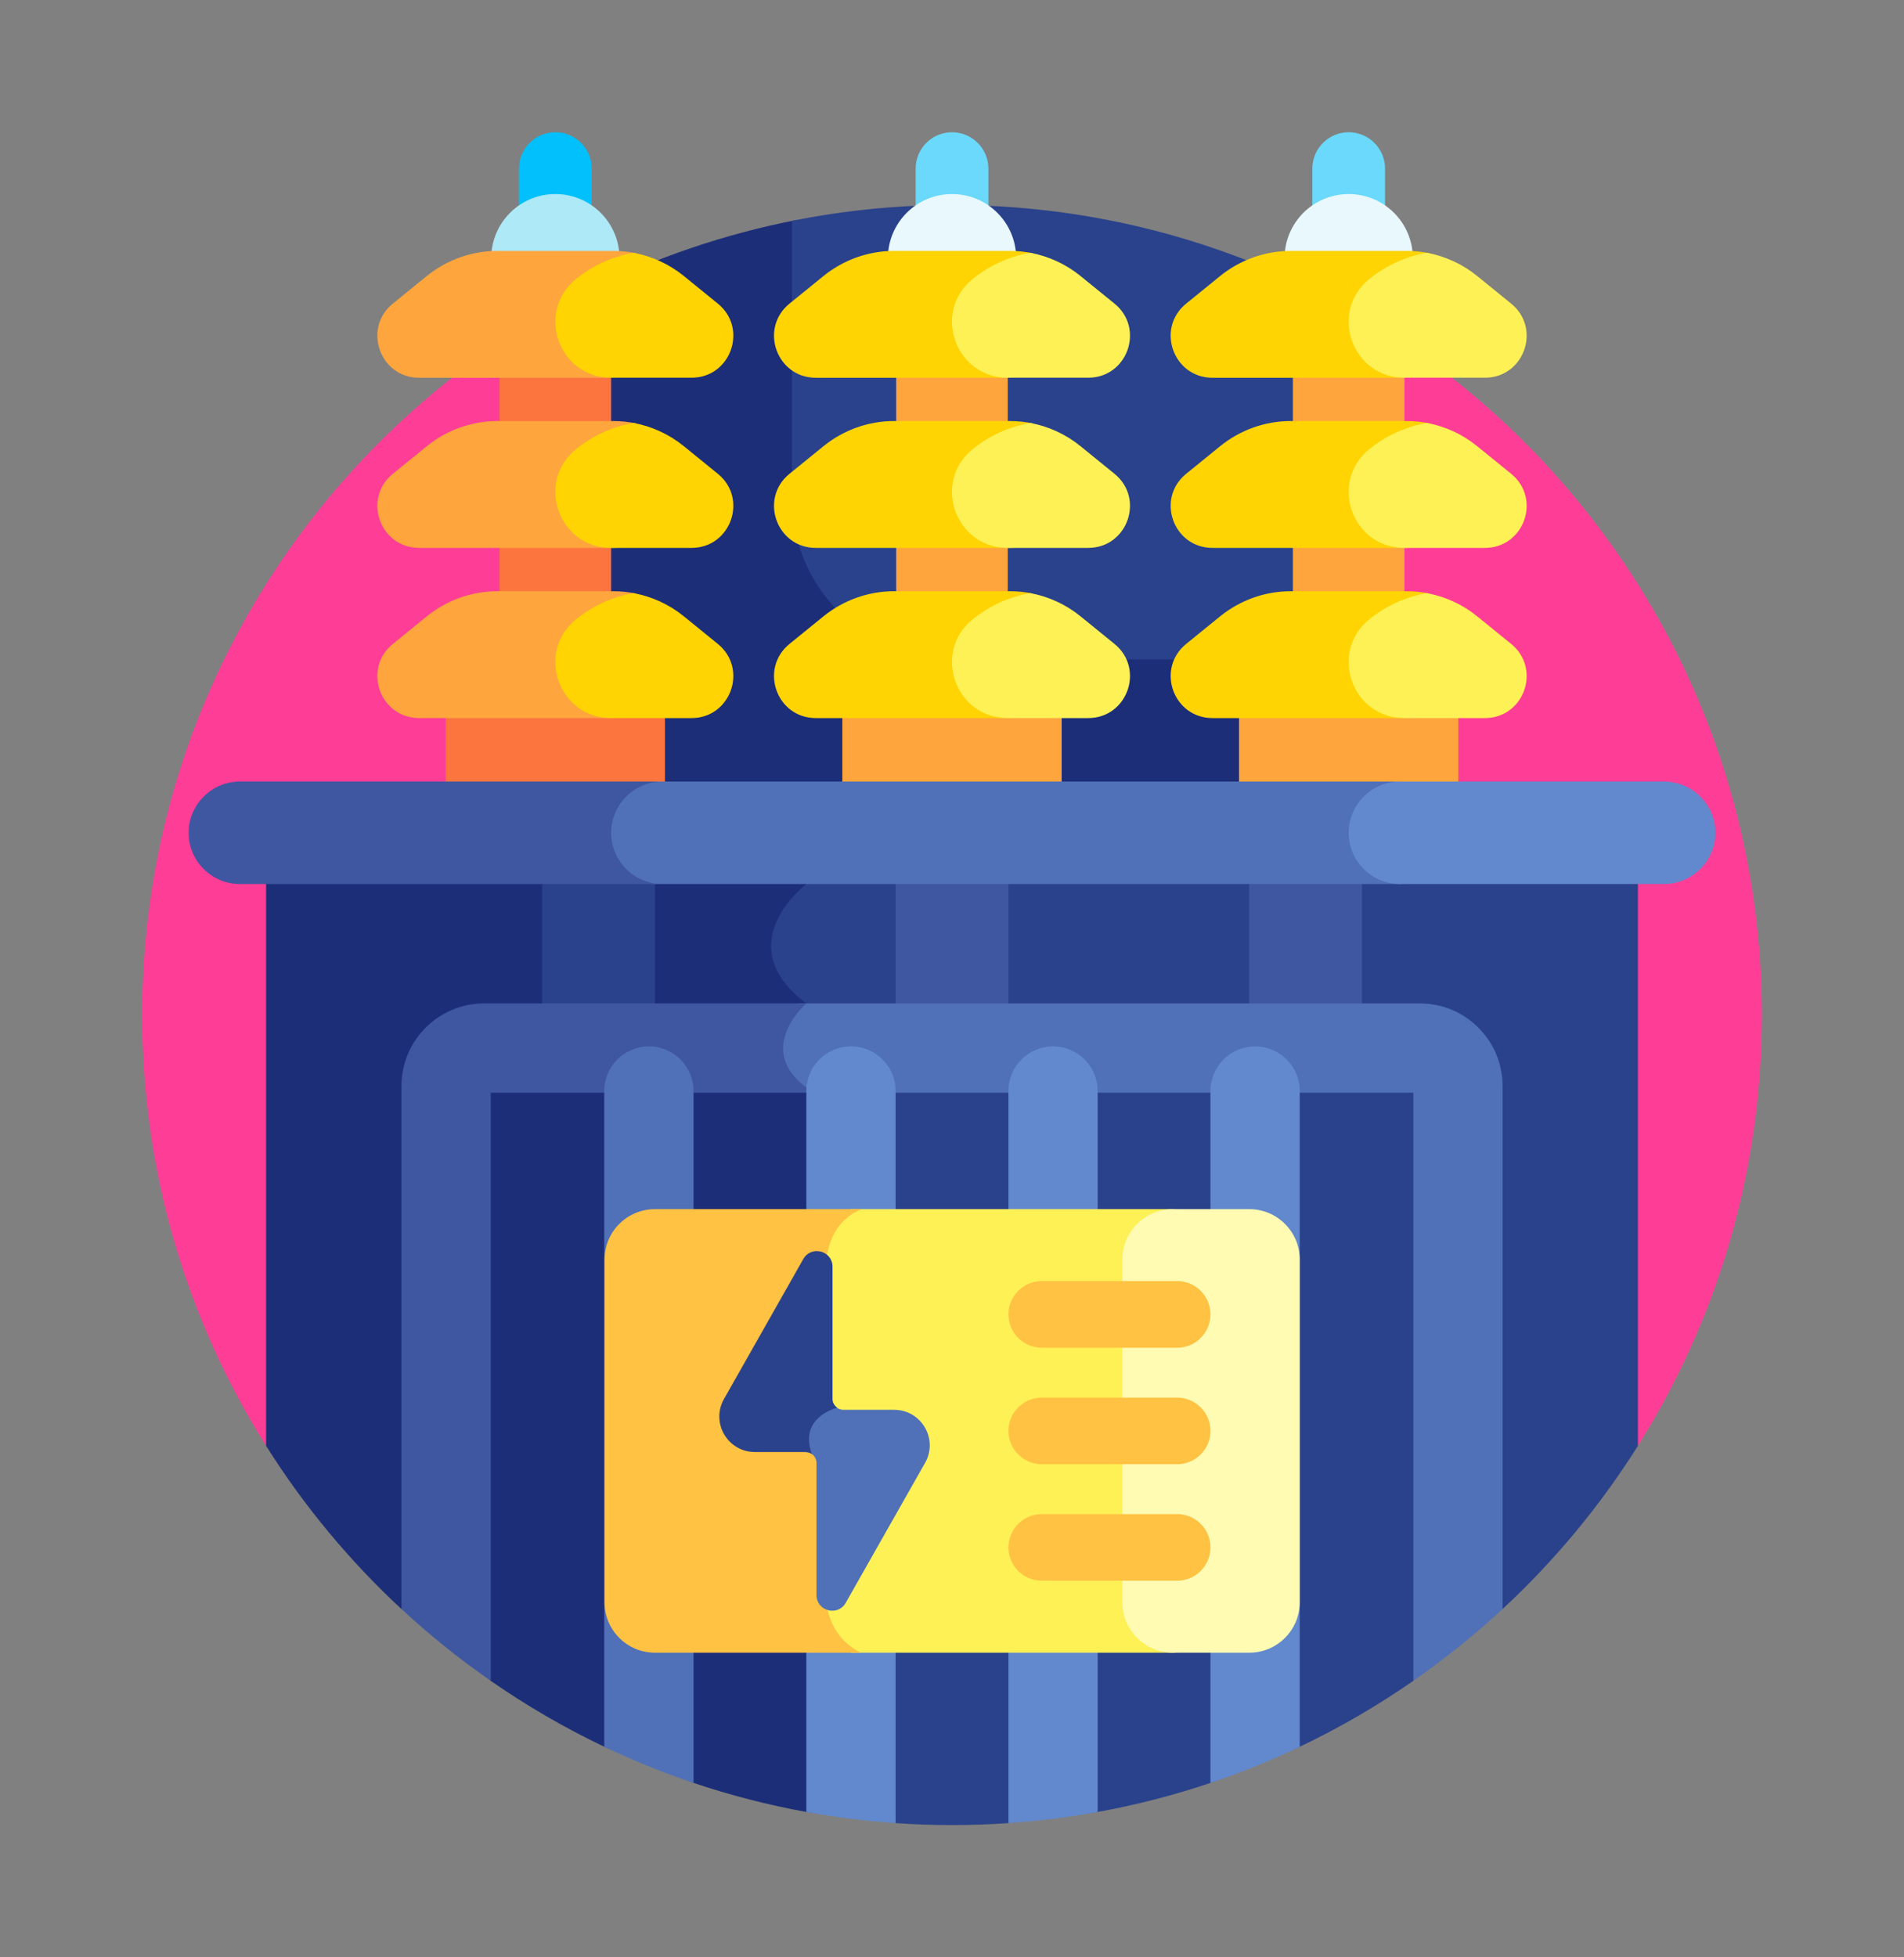 <svg width="36" height="37" viewBox="0 0 36 37" fill="none" xmlns="http://www.w3.org/2000/svg">
<rect x="0" y="0" width="36" height="37" fill="#808080" stroke="none"/>
<g clip-path="url(#clip0_130_9045)">
<path d="M5.031 27.331H30.969C32.453 24.972 33.313 22.18 33.313 19.187C33.313 13.545 30.26 8.616 25.717 5.96H10.283C5.74 8.616 2.688 13.545 2.688 19.187C2.688 22.18 3.547 24.972 5.031 27.331Z" fill="#FE3D97"/>
<path d="M24.341 12.372H18.018C16.391 12.372 15.067 11.048 15.067 9.421V4.157C13.7 4.423 12.398 4.869 11.188 5.471V15.024H24.813V12.177C24.692 12.297 24.525 12.372 24.341 12.372Z" fill="#1D2E79"/>
<path d="M14.973 4.175V9.421C14.973 11.095 16.343 12.465 18.018 12.465H24.342C24.519 12.465 24.683 12.403 24.813 12.301V5.471C22.761 4.45 20.448 3.875 18 3.875C16.964 3.875 15.952 3.979 14.973 4.175Z" fill="#2A428B"/>
<path d="M18.688 4.836V3.187C18.688 2.808 18.38 2.5 18 2.5C17.62 2.5 17.313 2.808 17.313 3.187V4.836H18.688Z" fill="#6AD9FB"/>
<path d="M26.188 4.836V3.187C26.188 2.808 25.88 2.5 25.5 2.5C25.12 2.5 24.813 2.808 24.813 3.187V4.836H26.188Z" fill="#6AD9FB"/>
<path d="M11.188 4.836V3.187C11.188 2.808 10.88 2.5 10.5 2.5C10.12 2.5 9.813 2.808 9.813 3.187V4.836H11.188Z" fill="#02C0FC"/>
<path d="M10.501 3.668C9.831 3.668 9.288 4.211 9.288 4.881V4.93H11.713V4.881C11.713 4.211 11.17 3.668 10.501 3.668Z" fill="#ADE9F7"/>
<path d="M18 3.668C17.331 3.668 16.788 4.211 16.788 4.881V4.93H19.213V4.881C19.213 4.211 18.67 3.668 18 3.668Z" fill="#E8F8FC"/>
<path d="M25.5 3.668C24.831 3.668 24.288 4.211 24.288 4.881V4.93H26.713V4.881C26.713 4.211 26.17 3.668 25.5 3.668Z" fill="#E8F8FC"/>
<path d="M15.174 16.649C15.068 16.733 14.485 17.228 14.486 17.885C14.487 18.277 14.695 18.644 15.104 18.976C14.961 19.126 14.683 19.475 14.716 19.886C14.741 20.201 14.942 20.481 15.314 20.716L16.486 22.706C16.332 22.733 16.09 22.808 15.885 23.011C15.641 23.253 15.517 23.608 15.517 24.066L15.517 30.102C15.517 30.106 15.512 30.237 15.549 30.416H28.41L28.41 30.416C29.391 29.506 30.253 28.469 30.969 27.331V16.649H15.174Z" fill="#2A428B"/>
<path d="M15.246 16.711L15.283 16.649H5.031V27.331C5.747 28.469 6.609 29.506 7.59 30.416L7.59 30.416H15.643C15.604 30.238 15.61 30.107 15.61 30.107C15.61 30.107 15.61 25.357 15.61 24.066C15.61 22.774 16.641 22.784 16.641 22.784L15.383 20.649C14.172 19.899 15.246 18.968 15.246 18.968C13.748 17.844 15.246 16.711 15.246 16.711Z" fill="#1D2E79"/>
<path d="M10.249 16.649H12.383V19.078H10.249V16.649Z" fill="#2A428B"/>
<path d="M23.618 16.649H25.751V19.078H23.618V16.649Z" fill="#3F57A0"/>
<path d="M16.934 16.649H19.067V19.078H16.934V16.649Z" fill="#3F57A0"/>
<path d="M15.927 13.452H20.073V14.899H15.927V13.452Z" fill="#FEA53D"/>
<path d="M16.945 10.263H19.054V11.27H16.945V10.263Z" fill="#FEA53D"/>
<path d="M16.945 7.047H19.054V8.053H16.945V7.047Z" fill="#FEA53D"/>
<path d="M18.516 5.275C18.816 5.031 19.168 4.867 19.542 4.791C19.395 4.759 19.245 4.743 19.093 4.743C18.168 4.743 17.833 4.743 16.907 4.743C16.421 4.743 15.95 4.91 15.572 5.216L14.928 5.739C14.351 6.207 14.682 7.141 15.425 7.141H19.178C18.189 7.14 17.748 5.898 18.516 5.275Z" fill="#FFD402"/>
<path d="M20.575 10.357H19.178C18.189 10.357 17.748 9.115 18.516 8.491H18.516C18.816 8.248 19.168 8.083 19.542 8.007C19.395 7.976 19.245 7.959 19.093 7.959C18.168 7.959 17.833 7.959 16.907 7.959C16.421 7.959 15.95 8.127 15.572 8.433L14.928 8.956C14.351 9.424 14.682 10.357 15.425 10.357H20.575H20.575Z" fill="#FFD402"/>
<path d="M18.516 11.708C18.816 11.465 19.168 11.3 19.542 11.224C19.395 11.192 19.245 11.176 19.093 11.176C18.168 11.176 17.833 11.176 16.907 11.176C16.421 11.176 15.95 11.343 15.572 11.649L14.928 12.172C14.351 12.641 14.682 13.574 15.425 13.574H19.178C18.189 13.574 17.748 12.331 18.516 11.708Z" fill="#FFD402"/>
<path d="M21.072 5.739L20.428 5.216C20.152 4.992 19.825 4.843 19.479 4.778C19.082 4.848 18.707 5.018 18.39 5.275C17.622 5.898 18.063 7.14 19.052 7.14H20.575C21.318 7.141 21.649 6.207 21.072 5.739Z" fill="#FEF156"/>
<path d="M21.072 8.956L20.428 8.433C20.152 8.209 19.825 8.059 19.479 7.995C19.082 8.065 18.707 8.234 18.391 8.491H18.39C17.622 9.115 18.063 10.357 19.052 10.357H20.575C21.318 10.357 21.649 9.424 21.072 8.956Z" fill="#FEF156"/>
<path d="M21.072 12.172L20.428 11.649C20.152 11.425 19.825 11.276 19.479 11.212C19.082 11.281 18.707 11.451 18.391 11.708H18.39C17.622 12.331 18.063 13.574 19.052 13.574H20.575C21.318 13.574 21.649 12.641 21.072 12.172Z" fill="#FEF156"/>
<path d="M23.427 13.452H27.573V14.899H23.427V13.452Z" fill="#FEA53D"/>
<path d="M24.445 10.263H26.555V11.27H24.445V10.263Z" fill="#FEA53D"/>
<path d="M24.445 7.047H26.555V8.053H24.445V7.047Z" fill="#FEA53D"/>
<path d="M26.016 5.275C26.316 5.031 26.668 4.867 27.042 4.791C26.895 4.759 26.745 4.743 26.593 4.743C25.668 4.743 25.333 4.743 24.407 4.743C23.921 4.743 23.45 4.91 23.072 5.216L22.428 5.739C21.851 6.207 22.182 7.141 22.925 7.141H26.678C25.689 7.14 25.248 5.898 26.016 5.275Z" fill="#FFD402"/>
<path d="M28.075 10.357H26.678C25.689 10.357 25.248 9.115 26.016 8.491H26.016C26.316 8.248 26.668 8.083 27.042 8.007C26.895 7.976 26.745 7.959 26.593 7.959C25.668 7.959 25.333 7.959 24.407 7.959C23.921 7.959 23.45 8.127 23.072 8.433L22.428 8.956C21.851 9.424 22.182 10.357 22.925 10.357H28.075H28.075Z" fill="#FFD402"/>
<path d="M26.016 11.708C26.316 11.465 26.668 11.3 27.042 11.224C26.895 11.192 26.745 11.176 26.593 11.176C25.668 11.176 25.333 11.176 24.407 11.176C23.921 11.176 23.45 11.343 23.072 11.649L22.428 12.172C21.851 12.641 22.182 13.574 22.925 13.574H26.678C25.689 13.574 25.248 12.331 26.016 11.708Z" fill="#FFD402"/>
<path d="M28.572 5.739L27.928 5.216C27.652 4.992 27.325 4.843 26.979 4.778C26.582 4.848 26.207 5.018 25.89 5.275C25.122 5.898 25.563 7.14 26.552 7.14H28.075C28.818 7.141 29.149 6.207 28.572 5.739Z" fill="#FEF156"/>
<path d="M28.572 8.956L27.928 8.433C27.652 8.209 27.325 8.059 26.979 7.995C26.582 8.065 26.207 8.234 25.891 8.491H25.89C25.122 9.115 25.563 10.357 26.552 10.357H28.075C28.818 10.357 29.149 9.424 28.572 8.956Z" fill="#FEF156"/>
<path d="M28.572 12.172L27.928 11.649C27.652 11.425 27.325 11.276 26.979 11.212C26.582 11.281 26.207 11.451 25.891 11.708H25.89C25.122 12.331 25.563 13.574 26.552 13.574H28.075C28.818 13.574 29.149 12.641 28.572 12.172Z" fill="#FEF156"/>
<path d="M8.427 13.452H12.573V14.899H8.427V13.452Z" fill="#FC753F"/>
<path d="M9.445 10.263H11.555V11.27H9.445V10.263Z" fill="#FC753F"/>
<path d="M9.445 7.047H11.555V8.053H9.445V7.047Z" fill="#FC753F"/>
<path d="M11.016 5.275C11.316 5.031 11.668 4.867 12.042 4.791C11.896 4.759 11.745 4.743 11.593 4.743C10.668 4.743 10.333 4.743 9.407 4.743C8.921 4.743 8.45 4.91 8.072 5.216L7.428 5.739C6.851 6.207 7.182 7.141 7.925 7.141H11.678C10.688 7.14 10.248 5.898 11.016 5.275Z" fill="#FEA53D"/>
<path d="M13.075 10.357H11.678C10.688 10.357 10.248 9.115 11.016 8.491C11.316 8.248 11.668 8.083 12.042 8.007C11.896 7.976 11.745 7.959 11.593 7.959C10.668 7.959 10.333 7.959 9.407 7.959C8.921 7.959 8.45 8.127 8.072 8.433L7.428 8.956C6.851 9.424 7.182 10.357 7.925 10.357H13.075Z" fill="#FEA53D"/>
<path d="M11.016 11.708C11.316 11.465 11.668 11.3 12.042 11.224C11.896 11.192 11.745 11.176 11.593 11.176C10.668 11.176 10.333 11.176 9.407 11.176C8.921 11.176 8.45 11.343 8.072 11.649L7.428 12.172C6.851 12.641 7.182 13.574 7.925 13.574H11.678C10.688 13.574 10.248 12.331 11.016 11.708Z" fill="#FEA53D"/>
<path d="M13.572 5.739L12.928 5.216C12.652 4.992 12.325 4.843 11.979 4.778C11.582 4.848 11.207 5.018 10.89 5.275C10.123 5.898 10.563 7.14 11.552 7.14H13.075C13.818 7.141 14.149 6.207 13.572 5.739Z" fill="#FFD402"/>
<path d="M13.572 8.956L12.928 8.433C12.652 8.209 12.325 8.059 11.979 7.995C11.582 8.065 11.207 8.234 10.891 8.491H10.89C10.123 9.115 10.563 10.357 11.552 10.357H13.075C13.818 10.357 14.149 9.424 13.572 8.956Z" fill="#FFD402"/>
<path d="M13.572 12.172L12.928 11.649C12.652 11.425 12.325 11.276 11.979 11.212C11.582 11.281 11.207 11.451 10.891 11.708C10.123 12.331 10.563 13.574 11.552 13.574H13.075C13.818 13.574 14.149 12.641 13.572 12.172Z" fill="#FFD402"/>
<path d="M25.625 15.743C25.625 15.21 26.061 14.774 26.594 14.774H12.398C11.866 14.774 11.43 15.21 11.43 15.743C11.43 16.275 11.866 16.711 12.398 16.711H26.594C26.061 16.711 25.625 16.275 25.625 15.743Z" fill="#5071B7"/>
<path d="M32.434 15.743C32.434 15.21 31.998 14.774 31.465 14.774H26.469C25.936 14.774 25.5 15.21 25.5 15.743C25.5 16.275 25.936 16.711 26.469 16.711H31.465C31.998 16.711 32.434 16.275 32.434 15.743Z" fill="#6289CD"/>
<path d="M11.555 15.743C11.555 15.21 11.991 14.774 12.523 14.774H4.535C4.002 14.774 3.566 15.21 3.566 15.743C3.566 16.276 4.002 16.711 4.535 16.711H12.523C11.991 16.711 11.555 16.276 11.555 15.743Z" fill="#3F57A0"/>
<path d="M26.848 18.968H15.094C15.097 18.97 15.1 18.973 15.104 18.976C14.961 19.126 14.683 19.475 14.716 19.886C14.741 20.201 14.942 20.481 15.314 20.716L16.486 22.706C16.332 22.733 16.09 22.808 15.885 23.011C15.641 23.253 15.517 23.608 15.517 24.066L15.517 30.102C15.516 30.112 15.479 31.062 16.372 31.38L16.232 31.773H26.721C27.316 31.36 27.881 30.907 28.41 30.416V20.529C28.41 19.668 27.709 18.968 26.848 18.968Z" fill="#5071B7"/>
<path d="M15.246 18.968H9.152C8.291 18.968 7.591 19.668 7.591 20.529V30.416C8.12 30.907 8.684 31.36 9.279 31.773H16.332L16.493 31.321C15.563 31.055 15.611 30.107 15.611 30.107C15.611 30.107 15.611 25.357 15.611 24.066C15.611 22.774 16.641 22.784 16.641 22.784L15.383 20.649C14.172 19.899 15.246 18.968 15.246 18.968Z" fill="#3F57A0"/>
<path d="M15.223 20.655C15.252 20.676 15.282 20.696 15.314 20.716L16.486 22.706C16.332 22.733 16.091 22.808 15.886 23.011C15.641 23.253 15.517 23.608 15.517 24.066L15.517 30.102C15.517 30.112 15.479 31.062 16.372 31.381L15.349 34.265L16.934 34.462L16.935 34.463C17.287 34.487 17.642 34.5 18 34.5C18.359 34.5 18.715 34.487 19.067 34.463L19.067 34.462L20.75 34.253C21.485 34.12 22.201 33.934 22.895 33.7L24.565 33.024C25.32 32.665 26.042 32.246 26.723 31.773V20.655H15.223Z" fill="#2A428B"/>
<path d="M9.278 31.773C9.959 32.246 10.68 32.665 11.435 33.024L13.105 33.7C13.8 33.934 14.516 34.12 15.251 34.253L15.445 34.277L16.493 31.321C15.563 31.055 15.611 30.107 15.611 30.107C15.611 30.107 15.611 25.357 15.611 24.066C15.611 22.774 16.641 22.784 16.641 22.784L15.387 20.655H9.278V31.773Z" fill="#1D2E79"/>
<path d="M23.731 19.78C23.265 19.78 22.887 20.158 22.887 20.624V33.703C23.466 33.508 24.029 33.28 24.575 33.02V20.624C24.575 20.158 24.197 19.78 23.731 19.78Z" fill="#6289CD"/>
<path d="M13.113 33.703V20.624C13.113 20.158 12.735 19.78 12.269 19.78C11.803 19.78 11.425 20.158 11.425 20.624V33.02C11.971 33.28 12.534 33.508 13.113 33.703Z" fill="#5071B7"/>
<path d="M19.91 19.78C19.444 19.78 19.067 20.158 19.067 20.624V34.462C19.638 34.423 20.201 34.353 20.754 34.252V20.624C20.754 20.158 20.376 19.78 19.91 19.78Z" fill="#6289CD"/>
<path d="M16.934 20.624C16.934 20.158 16.556 19.78 16.09 19.78C15.624 19.78 15.246 20.158 15.246 20.624V34.252C15.799 34.353 16.362 34.423 16.934 34.462V20.624Z" fill="#6289CD"/>
<path d="M21.347 30.287V23.811C21.347 23.284 21.774 22.857 22.3 22.857H16.084C16.017 22.898 15.95 22.948 15.886 23.011C15.641 23.253 15.517 23.608 15.517 24.066L15.517 30.103C15.517 30.111 15.489 30.847 16.089 31.241H22.3C21.774 31.241 21.347 30.814 21.347 30.287Z" fill="#FEF156"/>
<path d="M24.575 30.287V23.81C24.575 23.284 24.148 22.857 23.622 22.857H22.175C21.648 22.857 21.221 23.284 21.221 23.81V30.287C21.221 30.814 21.648 31.241 22.175 31.241H23.622C24.148 31.241 24.575 30.814 24.575 30.287Z" fill="#FFFBB3"/>
<path d="M15.61 24.066C15.61 23.276 15.995 22.974 16.294 22.857H12.383C11.857 22.857 11.43 23.284 11.43 23.81V30.287C11.43 30.814 11.856 31.241 12.383 31.241H16.28C15.571 30.903 15.61 30.107 15.61 30.107C15.61 30.107 15.61 25.357 15.61 24.066Z" fill="#FFC242"/>
<path d="M16.907 26.65H15.947C15.862 26.65 15.79 26.599 15.758 26.526L15.756 26.531C15.649 26.566 15.399 26.67 15.273 26.904C15.19 27.058 15.176 27.236 15.231 27.435L15.206 27.448H15.232C15.346 27.448 15.438 27.54 15.438 27.654V30.152C15.438 30.456 15.841 30.562 15.991 30.298L17.491 27.653C17.745 27.205 17.421 26.65 16.907 26.65Z" fill="#5071B7"/>
<path d="M15.828 26.611C15.776 26.574 15.741 26.513 15.741 26.444V23.945C15.741 23.642 15.338 23.536 15.188 23.8L13.689 26.445C13.435 26.893 13.758 27.448 14.273 27.448H15.233C15.276 27.448 15.316 27.461 15.35 27.485L15.35 27.484C15.095 26.785 15.828 26.611 15.828 26.611L15.828 26.611Z" fill="#2A428B"/>
<path d="M19.067 29.251C19.067 29.598 19.35 29.881 19.697 29.881H22.257C22.604 29.881 22.887 29.598 22.887 29.251C22.887 28.904 22.604 28.621 22.257 28.621H19.697C19.35 28.621 19.067 28.904 19.067 29.251Z" fill="#FFC242"/>
<path d="M19.067 27.049C19.067 27.395 19.35 27.679 19.697 27.679H22.257C22.604 27.679 22.887 27.395 22.887 27.049C22.887 26.702 22.604 26.419 22.257 26.419H19.697C19.35 26.419 19.067 26.702 19.067 27.049Z" fill="#FFC242"/>
<path d="M19.067 24.847C19.067 25.193 19.35 25.477 19.697 25.477H22.257C22.604 25.477 22.887 25.193 22.887 24.847C22.887 24.5 22.604 24.216 22.257 24.216H19.697C19.35 24.216 19.067 24.5 19.067 24.847Z" fill="#FFC242"/>
</g>
<defs>
<clipPath id="clip0_130_9045">
<rect width="32" height="32" fill="white" transform="translate(2 2.5)"/>
</clipPath>
</defs>
</svg>
